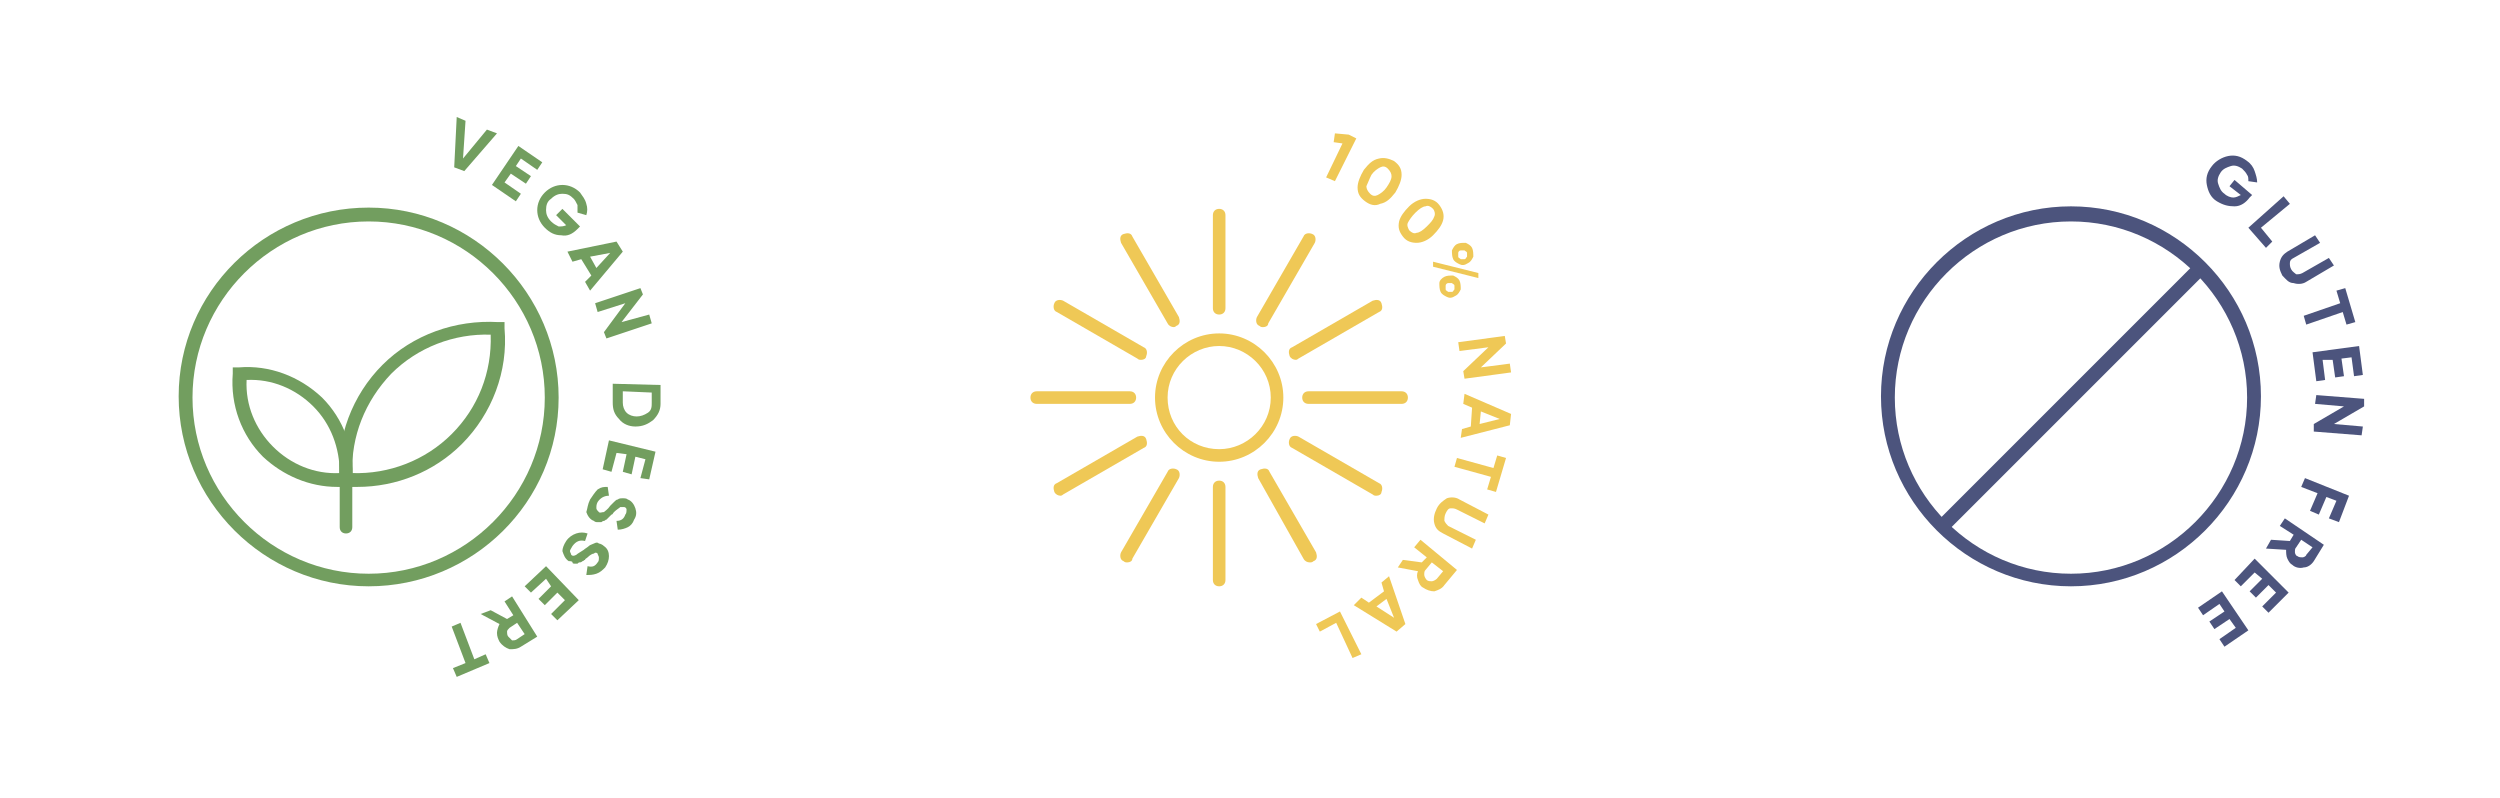 <?xml version="1.0" encoding="utf-8"?>
<!-- Generator: Adobe Illustrator 23.0.0, SVG Export Plug-In . SVG Version: 6.00 Build 0)  -->
<svg version="1.1" xmlns="http://www.w3.org/2000/svg" xmlns:xlink="http://www.w3.org/1999/xlink" x="0px" y="0px"
	 viewBox="0 0 198.7 63.4" style="enable-background:new 0 0 198.7 63.4;" xml:space="preserve">
<style type="text/css">
	.st0{fill:#729E5F;}
	.st1{fill:#EFC856;}
	.st2{fill:#4C547D;}
</style>
<g id="VECTOR">
</g>
<g id="FOTO">
</g>
<g id="UV">
</g>
<g id="VECTOR_1_">
</g>
<g id="БАНДАЖ">
	<g>
		<g>
			<g>
				<g>
					<g>
						<path class="st0" d="M36.1,13.3l0.2-4l0.7,0.3l-0.2,3l1.9-2.3l0.8,0.3l-2.6,3L36.1,13.3z"/>
					</g>
					<g>
						<path class="st0" d="M40.1,14.5l1.3,0.9L41,16l-1.9-1.3l2.1-3.1l1.9,1.3l-0.4,0.6l-1.3-0.9L41,13.2l1.2,0.8l-0.4,0.6l-1.2-0.8
							L40.1,14.5z"/>
					</g>
					<g>
						<path class="st0" d="M46.1,18l-0.2,0.2c-0.4,0.4-0.8,0.6-1.3,0.5c-0.5,0-0.9-0.2-1.3-0.6c-0.4-0.4-0.6-0.9-0.6-1.4
							c0-0.5,0.2-1,0.6-1.4c0.4-0.4,0.9-0.6,1.4-0.6c0.5,0,1,0.2,1.4,0.6c0.2,0.3,0.4,0.5,0.5,0.9c0.1,0.3,0.1,0.6,0,0.9l-0.7-0.2
							c0-0.2,0-0.4,0-0.6c-0.1-0.2-0.2-0.4-0.3-0.5c-0.3-0.3-0.5-0.4-0.9-0.4c-0.3,0-0.6,0.1-0.9,0.4c-0.3,0.2-0.4,0.5-0.4,0.9
							c0,0.3,0.1,0.6,0.4,0.9c0.2,0.2,0.4,0.3,0.6,0.4c0.2,0,0.4,0,0.6-0.1l-0.8-0.8l0.5-0.5L46.1,18z"/>
					</g>
					<g>
						<path class="st0" d="M46.5,22.4l0.5-0.5l-0.8-1.3l-0.7,0.2L45.1,20l3.9-0.8l0.5,0.8l-2.6,3.1L46.5,22.4z M46.9,20.4l0.5,0.9
							l1.1-1.2L46.9,20.4z"/>
					</g>
					<g>
						<path class="st0" d="M51.6,25l0.2,0.7l-3.6,1.2l-0.2-0.5l1.7-2.3l-2.2,0.7l-0.2-0.7l3.6-1.2l0.2,0.5l-1.7,2.2L51.6,25z"/>
					</g>
					<g>
						<path class="st0" d="M52.5,32.1c0,0.5-0.2,0.9-0.6,1.3c-0.4,0.3-0.8,0.5-1.4,0.5c-0.5,0-1-0.2-1.3-0.6
							c-0.4-0.4-0.5-0.8-0.5-1.3l0-1.5l3.8,0.1L52.5,32.1z M49.5,32c0,0.3,0.1,0.6,0.3,0.8c0.2,0.2,0.5,0.3,0.8,0.3
							c0.3,0,0.6-0.1,0.9-0.3s0.3-0.5,0.3-0.8l0-0.8l-2.3-0.1L49.5,32z"/>
					</g>
					<g>
						<path class="st0" d="M49,36l-0.4,1.5l-0.7-0.2l0.5-2.3l3.7,0.9l-0.5,2.2L50.9,38l0.4-1.5l-0.8-0.2l-0.3,1.4l-0.7-0.2l0.3-1.4
							L49,36z"/>
					</g>
					<g>
						<path class="st0" d="M46.9,39.7c0.2-0.3,0.4-0.6,0.6-0.8c0.3-0.2,0.5-0.2,0.8-0.2l0.1,0.7c-0.4,0-0.7,0.2-0.9,0.5
							c-0.1,0.2-0.1,0.3-0.1,0.5c0,0.1,0.1,0.2,0.2,0.3c0.1,0.1,0.2,0,0.4,0c0.1-0.1,0.3-0.2,0.5-0.5c0.1-0.1,0.2-0.2,0.3-0.3
							c0.1-0.1,0.2-0.2,0.3-0.2c0.1-0.1,0.3-0.1,0.4-0.1c0.1,0,0.3,0,0.4,0.1c0.3,0.1,0.5,0.4,0.6,0.7c0.1,0.3,0.1,0.6-0.1,0.9
							c-0.1,0.3-0.3,0.5-0.5,0.6c-0.2,0.1-0.5,0.2-0.8,0.2l-0.1-0.7c0.4,0,0.6-0.2,0.7-0.5c0.1-0.1,0.1-0.3,0.1-0.4
							c0-0.1-0.1-0.2-0.2-0.2c-0.1,0-0.2,0-0.3,0c-0.1,0.1-0.3,0.2-0.5,0.4c-0.1,0.1-0.1,0.2-0.2,0.2c0,0-0.1,0.1-0.2,0.2
							c-0.1,0.1-0.1,0.1-0.2,0.2c-0.1,0-0.1,0.1-0.2,0.1c-0.1,0-0.2,0.1-0.2,0.1c-0.1,0-0.2,0-0.3,0c-0.1,0-0.2,0-0.3-0.1
							c-0.3-0.1-0.5-0.4-0.6-0.7C46.7,40.4,46.7,40.1,46.9,39.7z"/>
					</g>
					<g>
						<path class="st0" d="M45,43c0.2-0.3,0.5-0.5,0.8-0.6s0.6-0.1,0.9,0L46.5,43c-0.4-0.1-0.7,0-1,0.4c-0.1,0.2-0.2,0.3-0.2,0.4
							c0,0.1,0.1,0.2,0.1,0.3c0.1,0.1,0.2,0.1,0.4,0c0.1-0.1,0.3-0.2,0.6-0.4c0.1-0.1,0.3-0.2,0.4-0.3c0.1-0.1,0.2-0.1,0.4-0.2
							s0.3-0.1,0.4,0c0.1,0,0.3,0.1,0.4,0.2c0.3,0.2,0.4,0.5,0.4,0.8c0,0.3-0.1,0.6-0.3,0.9c-0.2,0.2-0.4,0.4-0.7,0.5
							c-0.3,0.1-0.5,0.1-0.8,0.1l0.1-0.7c0.4,0.1,0.6,0,0.8-0.3c0.1-0.1,0.1-0.2,0.1-0.4c0-0.1-0.1-0.2-0.1-0.3
							c-0.1-0.1-0.2-0.1-0.3,0c-0.1,0-0.3,0.1-0.5,0.3c-0.1,0.1-0.2,0.1-0.2,0.2c-0.1,0-0.1,0.1-0.2,0.1c-0.1,0.1-0.2,0.1-0.2,0.1
							c-0.1,0-0.1,0-0.2,0.1c-0.1,0-0.2,0-0.2,0c-0.1,0-0.2,0-0.2-0.1s-0.2-0.1-0.3-0.1c-0.3-0.2-0.4-0.5-0.5-0.8
							C44.7,43.6,44.8,43.3,45,43z"/>
					</g>
					<g>
						<path class="st0" d="M43.4,46l-1.2,1.1l-0.5-0.5l1.7-1.6l2.6,2.7l-1.7,1.6l-0.5-0.5l1.1-1.1l-0.6-0.6l-1,1l-0.5-0.5l1-1
							L43.4,46z"/>
					</g>
					<g>
						<path class="st0" d="M39,48.5l1.3,0.7l0.5-0.3l-0.7-1.1l0.6-0.4l2,3.2l-1.3,0.8c-0.3,0.2-0.6,0.2-0.9,0.2
							c-0.3-0.1-0.6-0.3-0.8-0.6c-0.1-0.2-0.2-0.4-0.2-0.7c0-0.2,0.1-0.5,0.2-0.7l-1.5-0.8L39,48.5z M41.7,50.4l-0.6-0.9l-0.6,0.4
							c-0.1,0.1-0.2,0.2-0.2,0.3c0,0.1,0,0.3,0.1,0.4c0.1,0.1,0.2,0.2,0.3,0.3c0.1,0,0.3,0,0.4-0.1L41.7,50.4z"/>
					</g>
					<g>
						<path class="st0" d="M36.3,53.8L36,53.1l1-0.4l-1.1-2.9l0.7-0.3l1.1,2.9l0.9-0.4l0.3,0.7L36.3,53.8z"/>
					</g>
				</g>
				<g>
					<g>
						<path class="st1" d="M107.2,10.7l0.6,0.3l-1.7,3.4l-0.7-0.3l1.3-2.7l-0.7-0.1l0.1-0.7L107.2,10.7z"/>
					</g>
					<g>
						<path class="st1" d="M108.5,16c-0.4-0.3-0.6-0.6-0.6-1.1c0-0.4,0.2-0.9,0.5-1.4c0.4-0.5,0.7-0.8,1.2-0.9
							c0.4-0.1,0.8,0,1.2,0.2c0.4,0.3,0.6,0.6,0.6,1.1c0,0.4-0.2,0.9-0.5,1.4c-0.4,0.5-0.7,0.8-1.2,0.9
							C109.3,16.4,108.9,16.3,108.5,16z M108.6,14.8c0,0.2,0.1,0.4,0.3,0.6c0.2,0.2,0.4,0.2,0.6,0.1c0.2-0.1,0.5-0.3,0.7-0.6
							c0.2-0.3,0.4-0.6,0.4-0.9c0-0.2-0.1-0.4-0.3-0.6c-0.2-0.2-0.4-0.2-0.6-0.1c-0.2,0.1-0.5,0.3-0.7,0.6
							C108.8,14.3,108.7,14.6,108.6,14.8z"/>
					</g>
					<g>
						<path class="st1" d="M111.5,18.8c-0.3-0.4-0.4-0.7-0.3-1.2c0.1-0.4,0.4-0.8,0.8-1.2c0.4-0.4,0.9-0.6,1.3-0.6
							c0.4,0,0.8,0.1,1.1,0.5c0.3,0.4,0.4,0.8,0.3,1.2c-0.1,0.4-0.4,0.8-0.8,1.2c-0.4,0.4-0.9,0.6-1.3,0.6
							C112.2,19.3,111.8,19.2,111.5,18.8z M111.9,17.7c-0.1,0.2,0,0.4,0.1,0.6c0.2,0.2,0.4,0.3,0.6,0.2c0.2,0,0.5-0.2,0.8-0.5
							c0.3-0.3,0.5-0.5,0.6-0.8c0.1-0.2,0-0.5-0.1-0.6c-0.2-0.2-0.4-0.3-0.6-0.2c-0.2,0-0.5,0.2-0.8,0.5
							C112.2,17.2,112,17.5,111.9,17.7z"/>
					</g>
					<g>
						<path class="st1" d="M113.9,20.8l3.6,0.9l0,0.4l-3.6-0.9L113.9,20.8z M115,23.6c-0.2-0.1-0.4-0.2-0.5-0.4
							c-0.1-0.2-0.1-0.5-0.1-0.7s0.2-0.4,0.4-0.5c0.2-0.1,0.4-0.1,0.7-0.1c0.2,0.1,0.4,0.2,0.5,0.4c0.1,0.2,0.1,0.5,0.1,0.7
							c-0.1,0.2-0.2,0.4-0.4,0.5C115.4,23.7,115.2,23.7,115,23.6z M114.9,22.7c0,0.1,0,0.2,0,0.3c0,0.1,0.1,0.1,0.2,0.2
							c0.1,0,0.2,0,0.3,0c0.1,0,0.1-0.1,0.2-0.2c0-0.1,0-0.2,0-0.3c0-0.1-0.1-0.1-0.2-0.2c-0.1,0-0.2,0-0.3,0S114.9,22.6,114.9,22.7
							z M116,21c-0.2-0.1-0.4-0.2-0.5-0.4c-0.1-0.2-0.1-0.5-0.1-0.7c0.1-0.2,0.2-0.4,0.4-0.5c0.2-0.1,0.4-0.1,0.7-0.1
							c0.2,0.1,0.4,0.2,0.5,0.4c0.1,0.2,0.1,0.5,0.1,0.7c-0.1,0.2-0.2,0.4-0.4,0.5C116.4,21.1,116.2,21.1,116,21z M115.9,20.1
							c0,0.1,0,0.2,0,0.3s0.1,0.1,0.2,0.2c0.1,0,0.2,0,0.3,0s0.1-0.1,0.2-0.2c0-0.1,0-0.2,0-0.3c0-0.1-0.1-0.1-0.2-0.2
							c-0.1,0-0.2,0-0.3,0C116,19.9,115.9,20,115.9,20.1z"/>
					</g>
					<g>
						<path class="st1" d="M120,28.9l0.1,0.7l-3.7,0.5l-0.1-0.6l2-1.9l-2.3,0.3l-0.1-0.7l3.7-0.5l0.1,0.6l-2,1.9L120,28.9z"/>
					</g>
					<g>
						<path class="st1" d="M116.2,34.1l0.7-0.2l0.1-1.5l-0.7-0.3l0.1-0.8l3.7,1.6l-0.1,0.9l-3.9,1L116.2,34.1z M117.7,32.7l-0.1,1
							l1.6-0.4L117.7,32.7z"/>
					</g>
					<g>
						<path class="st1" d="M118.9,39.1l-0.7-0.2l0.3-1l-2.9-0.8l0.2-0.7l2.9,0.8l0.3-1l0.7,0.2L118.9,39.1z"/>
					</g>
					<g>
						<path class="st1" d="M114.2,40.4c0.2-0.4,0.5-0.6,0.8-0.8c0.3-0.1,0.7-0.1,1,0.1l2.3,1.2l-0.3,0.7l-2.2-1.1
							c-0.2-0.1-0.3-0.1-0.5-0.1s-0.3,0.2-0.4,0.4c-0.1,0.2-0.1,0.4-0.1,0.6c0.1,0.2,0.2,0.3,0.3,0.4l2.2,1.1l-0.3,0.7l-2.3-1.2
							c-0.4-0.2-0.6-0.4-0.7-0.8C113.9,41.2,114,40.8,114.2,40.4z"/>
					</g>
					<g>
						<path class="st1" d="M111.5,44.5l1.5,0.2l0.4-0.4l-1-0.8l0.5-0.6l2.9,2.4l-1,1.2c-0.2,0.3-0.5,0.4-0.8,0.5
							c-0.3,0-0.6-0.1-0.9-0.3c-0.2-0.1-0.3-0.3-0.4-0.6c-0.1-0.2-0.1-0.5,0-0.7l-1.6-0.3L111.5,44.5z M114.7,45.4l-0.9-0.7
							l-0.5,0.6c-0.1,0.1-0.1,0.2-0.1,0.4c0,0.1,0.1,0.3,0.2,0.4c0.1,0.1,0.3,0.1,0.4,0.1c0.1,0,0.3-0.1,0.4-0.2L114.7,45.4z"/>
					</g>
					<g>
						<path class="st1" d="M108.2,47.5l0.6,0.4l1.2-0.9l-0.2-0.7l0.6-0.5l1.3,3.8l-0.7,0.6l-3.4-2.1L108.2,47.5z M110.2,47.6
							l-0.8,0.6l1.4,0.9L110.2,47.6z"/>
					</g>
					<g>
						<path class="st1" d="M106.2,49.5l-1.3,0.7l-0.3-0.6l1.9-1l1.7,3.4l-0.7,0.3L106.2,49.5z"/>
					</g>
				</g>
				<g>
					<g>
						<path class="st2" d="M179,15.5l-0.2,0.2c-0.3,0.4-0.7,0.7-1.2,0.7s-0.9-0.1-1.4-0.4c-0.5-0.3-0.7-0.8-0.8-1.3
							c-0.1-0.5,0-1,0.4-1.5c0.3-0.4,0.8-0.7,1.3-0.8c0.5-0.1,1,0,1.5,0.4c0.3,0.2,0.5,0.5,0.6,0.8c0.1,0.3,0.2,0.6,0.2,0.9
							l-0.7-0.1c0-0.2,0-0.4-0.1-0.5c-0.1-0.2-0.2-0.3-0.4-0.5c-0.3-0.2-0.6-0.3-0.9-0.2c-0.3,0.1-0.6,0.2-0.8,0.5
							c-0.2,0.3-0.3,0.6-0.2,0.9s0.2,0.6,0.5,0.8c0.2,0.2,0.5,0.3,0.7,0.3c0.2,0,0.4-0.1,0.6-0.2l-0.9-0.7l0.4-0.5L179,15.5z"/>
					</g>
					<g>
						<path class="st2" d="M179.7,18.1l0.9,1.1l-0.5,0.5l-1.4-1.6l2.8-2.5l0.5,0.6L179.7,18.1z"/>
					</g>
					<g>
						<path class="st2" d="M181.4,21.9c-0.2-0.4-0.3-0.7-0.2-1.1c0.1-0.4,0.3-0.6,0.6-0.8l2.2-1.3l0.4,0.6l-2.1,1.2
							c-0.2,0.1-0.3,0.2-0.3,0.4c0,0.2,0,0.3,0.1,0.5s0.3,0.3,0.4,0.4c0.2,0,0.3,0,0.5-0.1l2.1-1.2l0.4,0.6l-2.2,1.3
							c-0.3,0.2-0.7,0.2-1,0.1C181.9,22.5,181.7,22.2,181.4,21.9z"/>
					</g>
					<g>
						<path class="st2" d="M187.2,25.6l-0.7,0.2l-0.3-1l-2.9,1l-0.2-0.7l2.9-1l-0.3-1l0.7-0.2L187.2,25.6z"/>
					</g>
					<g>
						<path class="st2" d="M184.6,28.6l0.2,1.6l-0.7,0.1l-0.3-2.3l3.7-0.5l0.3,2.3l-0.7,0.1l-0.2-1.5l-0.8,0.1l0.2,1.4l-0.7,0.1
							l-0.2-1.4L184.6,28.6z"/>
					</g>
					<g>
						<path class="st2" d="M187.8,33.9l-0.1,0.7l-3.8-0.3l0-0.6l2.4-1.4l-2.3-0.2l0.1-0.7l3.8,0.3l0,0.6l-2.4,1.4L187.8,33.9z"/>
					</g>
					<g>
						<path class="st2" d="M185.1,41.2l0.6-1.4l-0.8-0.3l-0.6,1.4l-0.7-0.3l0.6-1.4l-1.3-0.5l0.3-0.7l3.5,1.4l-0.8,2.1L185.1,41.2z"
							/>
					</g>
					<g>
						<path class="st2" d="M180.5,42.9L182,43l0.3-0.5l-1.1-0.7l0.4-0.6l3.1,2.1l-0.8,1.3c-0.2,0.3-0.5,0.5-0.8,0.5
							c-0.3,0.1-0.7,0-0.9-0.2c-0.2-0.1-0.3-0.3-0.4-0.5c-0.1-0.2-0.1-0.5-0.1-0.7l-1.6-0.1L180.5,42.9z M183.8,43.5l-0.9-0.6
							l-0.4,0.6c-0.1,0.1-0.1,0.2-0.1,0.4c0,0.1,0.1,0.3,0.2,0.3c0.1,0.1,0.3,0.1,0.4,0.1c0.1,0,0.3-0.1,0.3-0.2L183.8,43.5z"/>
					</g>
					<g>
						<path class="st2" d="M179.2,45.5l-1.1,1.1l-0.5-0.5l1.6-1.7l2.7,2.7l-1.6,1.6l-0.5-0.5l1.1-1.1l-0.6-0.6l-1,1l-0.5-0.5l1-1
							L179.2,45.5z"/>
					</g>
					<g>
						<path class="st2" d="M176.4,48l-1.3,0.9l-0.4-0.6l1.9-1.3l2.1,3.1l-1.9,1.3l-0.4-0.6l1.3-0.9l-0.5-0.7l-1.2,0.8l-0.4-0.6
							l1.2-0.8L176.4,48z"/>
					</g>
				</g>
				<g>
					<g>
						<path class="st1" d="M96.9,36.7c-2.8,0-5.1-2.3-5.1-5.1s2.3-5.1,5.1-5.1s5.1,2.3,5.1,5.1S99.7,36.7,96.9,36.7z M96.9,27.5
							c-2.2,0-4.1,1.8-4.1,4.1s1.8,4.1,4.1,4.1c2.2,0,4.1-1.8,4.1-4.1S99.1,27.5,96.9,27.5z"/>
					</g>
					<g>
						<path class="st1" d="M96.9,25c-0.3,0-0.5-0.2-0.5-0.5v-7.4c0-0.3,0.2-0.5,0.5-0.5c0.3,0,0.5,0.2,0.5,0.5v7.4
							C97.4,24.8,97.2,25,96.9,25z"/>
					</g>
					<g>
						<path class="st1" d="M93.3,26c-0.2,0-0.4-0.1-0.5-0.3l-3.7-6.4c-0.1-0.3-0.1-0.6,0.2-0.7c0.3-0.1,0.6-0.1,0.7,0.2l3.7,6.4
							c0.1,0.3,0.1,0.6-0.2,0.7C93.5,25.9,93.4,26,93.3,26z"/>
					</g>
					<g>
						<path class="st1" d="M90.7,28.6c-0.1,0-0.2,0-0.3-0.1L84,24.8c-0.3-0.1-0.3-0.5-0.2-0.7c0.1-0.3,0.5-0.3,0.7-0.2l6.4,3.7
							c0.3,0.1,0.3,0.5,0.2,0.7C91.1,28.5,90.9,28.6,90.7,28.6z"/>
					</g>
					<g>
						<path class="st1" d="M89.8,32.1h-7.4c-0.3,0-0.5-0.2-0.5-0.5s0.2-0.5,0.5-0.5h7.4c0.3,0,0.5,0.2,0.5,0.5S90.1,32.1,89.8,32.1z
							"/>
					</g>
					<g>
						<path class="st1" d="M84.3,39.4c-0.2,0-0.4-0.1-0.5-0.3c-0.1-0.3-0.1-0.6,0.2-0.7l6.4-3.7c0.3-0.1,0.6-0.1,0.7,0.2
							c0.1,0.3,0.1,0.6-0.2,0.7l-6.4,3.7C84.5,39.3,84.4,39.4,84.3,39.4z"/>
					</g>
					<g>
						<path class="st1" d="M89.6,44.7c-0.1,0-0.2,0-0.3-0.1c-0.3-0.1-0.3-0.5-0.2-0.7l3.7-6.4c0.1-0.3,0.5-0.3,0.7-0.2
							c0.3,0.1,0.3,0.5,0.2,0.7l-3.7,6.4C90,44.6,89.8,44.7,89.6,44.7z"/>
					</g>
					<g>
						<path class="st1" d="M96.9,46.6c-0.3,0-0.5-0.2-0.5-0.5v-7.4c0-0.3,0.2-0.5,0.5-0.5c0.3,0,0.5,0.2,0.5,0.5v7.4
							C97.4,46.4,97.2,46.6,96.9,46.6z"/>
					</g>
					<g>
						<path class="st1" d="M104.1,44.7c-0.2,0-0.4-0.1-0.5-0.3L100,38c-0.1-0.3-0.1-0.6,0.2-0.7c0.3-0.1,0.6-0.1,0.7,0.2l3.7,6.4
							c0.1,0.3,0.1,0.6-0.2,0.7C104.3,44.7,104.2,44.7,104.1,44.7z"/>
					</g>
					<g>
						<path class="st1" d="M109.4,39.4c-0.1,0-0.2,0-0.3-0.1l-6.4-3.7c-0.3-0.1-0.3-0.5-0.2-0.7c0.1-0.3,0.5-0.3,0.7-0.2l6.4,3.7
							c0.3,0.1,0.3,0.5,0.2,0.7C109.8,39.3,109.6,39.4,109.4,39.4z"/>
					</g>
					<g>
						<path class="st1" d="M111.4,32.1H104c-0.3,0-0.5-0.2-0.5-0.5s0.2-0.5,0.5-0.5h7.4c0.3,0,0.5,0.2,0.5,0.5
							S111.7,32.1,111.4,32.1z"/>
					</g>
					<g>
						<path class="st1" d="M103,28.6c-0.2,0-0.4-0.1-0.5-0.3c-0.1-0.3-0.1-0.6,0.2-0.7l6.4-3.7c0.3-0.1,0.6-0.1,0.7,0.2
							c0.1,0.3,0.1,0.6-0.2,0.7l-6.4,3.7C103.2,28.5,103.1,28.6,103,28.6z"/>
					</g>
					<g>
						<path class="st1" d="M100.4,26c-0.1,0-0.2,0-0.3-0.1c-0.3-0.1-0.3-0.5-0.2-0.7l3.7-6.4c0.1-0.3,0.5-0.3,0.7-0.2
							c0.3,0.1,0.3,0.5,0.2,0.7l-3.7,6.4C100.8,25.9,100.6,26,100.4,26z"/>
					</g>
				</g>
				<g>
					<g>
						<path class="st0" d="M29.3,46.6c-8.3,0-15.1-6.8-15.1-15.1S21,16.5,29.3,16.5c8.3,0,15.1,6.8,15.1,15.1S37.6,46.6,29.3,46.6z
							 M29.3,17.6c-7.7,0-14,6.3-14,14s6.3,14,14,14c7.7,0,14-6.3,14-14S37,17.6,29.3,17.6z"/>
					</g>
					<g>
						<g>
							<path class="st0" d="M26.8,38.7c-2.2,0-4.3-0.9-5.9-2.4h0c-1.7-1.7-2.6-4.1-2.4-6.6l0-0.5l0.5,0c2.4-0.2,4.8,0.7,6.6,2.4
								c1.7,1.7,2.6,4.1,2.4,6.6l0,0.5l-0.5,0C27.3,38.7,27,38.7,26.8,38.7z M21.7,35.5c1.4,1.4,3.3,2.2,5.3,2.1
								c0-2-0.7-3.9-2.1-5.3c-1.4-1.4-3.3-2.2-5.3-2.1C19.5,32.2,20.3,34.1,21.7,35.5L21.7,35.5z"/>
						</g>
						<g>
							<path class="st0" d="M28.4,38.7c-0.3,0-0.6,0-0.9,0l-0.5,0l0-0.5c-0.3-3.4,1-6.8,3.4-9.2c2.4-2.4,5.8-3.6,9.2-3.4l0.5,0
								l0,0.5c0.3,3.4-1,6.8-3.4,9.2l0,0C34.5,37.5,31.5,38.7,28.4,38.7z M28,37.6c2.9,0.1,5.8-1,7.9-3.1c2.1-2.1,3.2-4.9,3.1-7.9
								c-2.9-0.1-5.8,1-7.9,3.1C29,31.9,27.9,34.7,28,37.6z"/>
						</g>
					</g>
					<g>
						<path class="st0" d="M27.5,42.4c-0.3,0-0.5-0.2-0.5-0.5v-6.2c0-0.3,0.2-0.5,0.5-0.5c0.3,0,0.5,0.2,0.5,0.5v6.2
							C28,42.2,27.8,42.4,27.5,42.4z"/>
					</g>
				</g>
				<g>
					<g>
						<path class="st2" d="M164.6,46.6c-8.3,0-15.1-6.8-15.1-15.1s6.8-15.1,15.1-15.1c8.3,0,15.1,6.8,15.1,15.1
							S172.9,46.6,164.6,46.6z M164.6,17.6c-7.7,0-14,6.3-14,14s6.3,14,14,14c7.7,0,14-6.3,14-14S172.3,17.6,164.6,17.6z"/>
					</g>
					<g>
						<path class="st2" d="M154.5,42.3c-0.1,0-0.3-0.1-0.4-0.2c-0.2-0.2-0.2-0.6,0-0.8L174.4,21c0.2-0.2,0.6-0.2,0.8,0
							c0.2,0.2,0.2,0.6,0,0.8l-20.3,20.3C154.8,42.2,154.6,42.3,154.5,42.3z"/>
					</g>
				</g>
			</g>
		</g>
	</g>
</g>
</svg>
